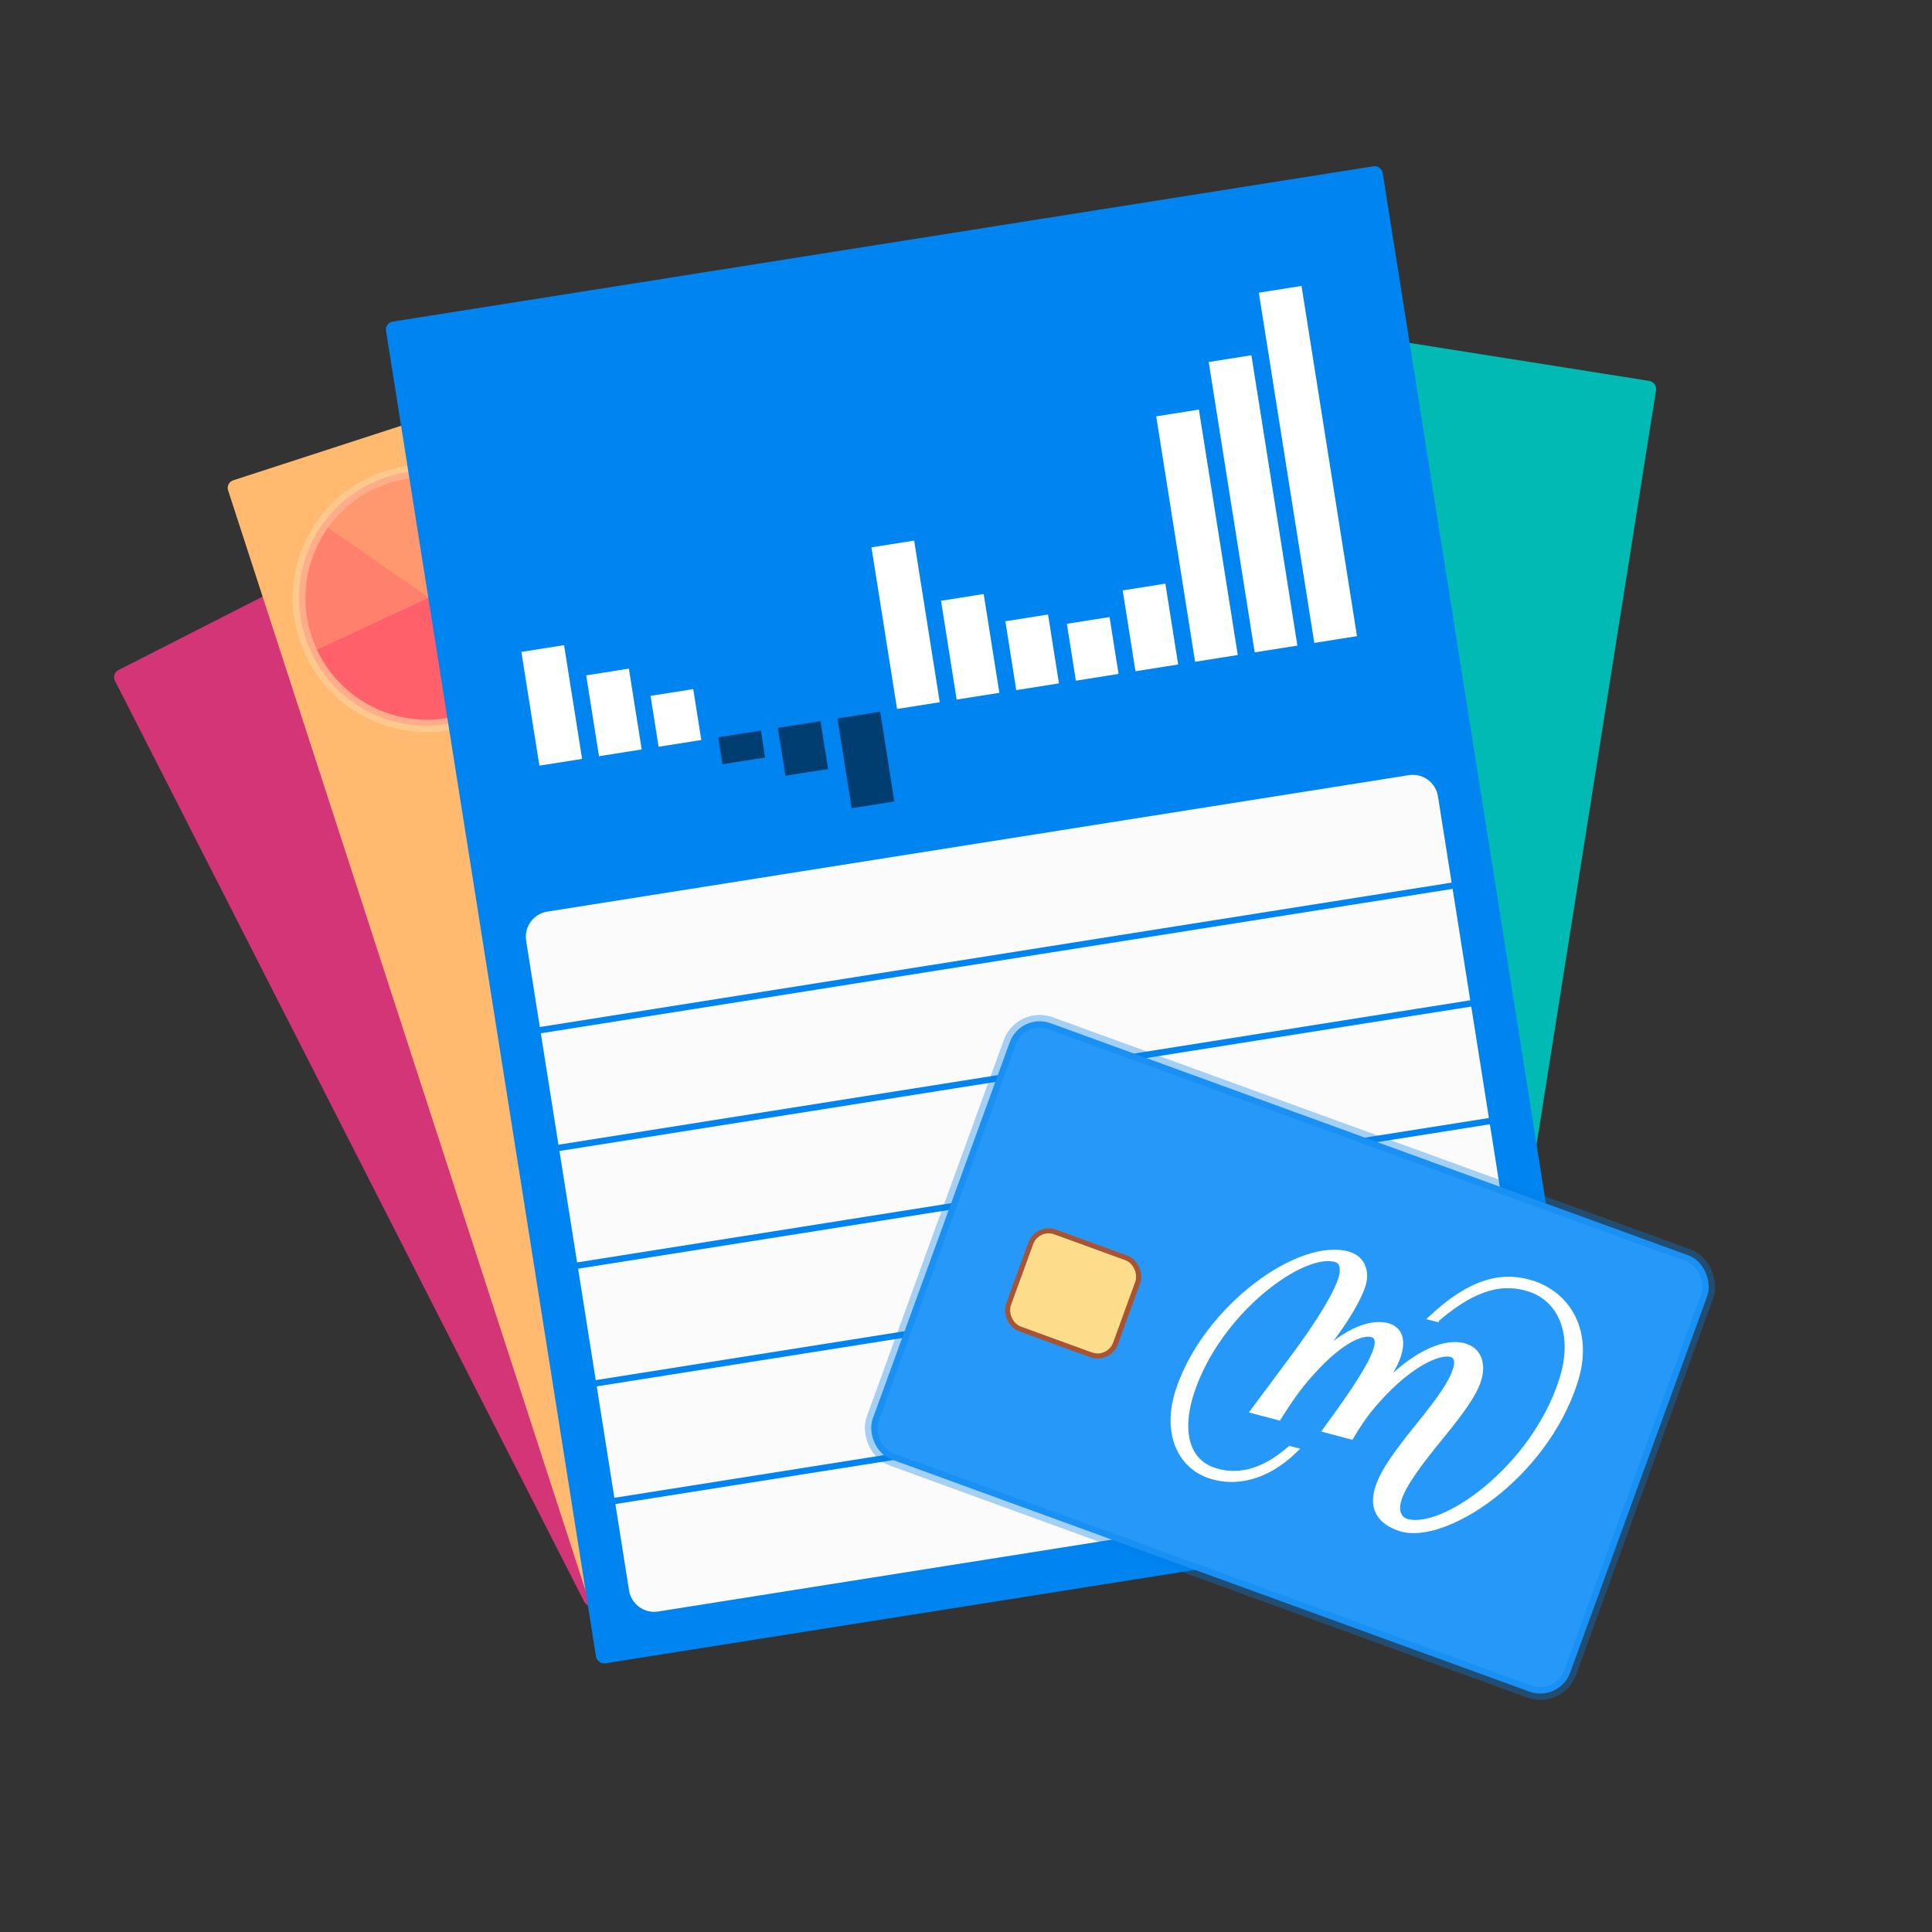 <?xml version="1.0" ?>
<svg xmlns="http://www.w3.org/2000/svg" version="1.2" viewBox="0 0 76 76" baseProfile="tiny-ps">
	<rect x="0" y="0" width="76" height="76" fill="#333333" stroke="none"/>
	<g fill="none" fill-rule="evenodd">
		<g transform="translate(37.289 36.497) rotate(-9) translate(-31 -27)">
			<rect transform="translate(44.013 28.006) rotate(18) translate(-44.013 -28.006)" x="32.495" y="5.506" width="23.036" height="45" rx=".312" fill="#00BAB3"/>
			<rect transform="translate(22.043 26.548) rotate(-18) translate(-22.043 -26.548)" x="5.638" y="5.899" width="32.809" height="41.299" rx=".312" fill="#D43576"/>
			<rect transform="translate(23.667 25.971) rotate(-9) translate(-23.667 -25.971)" x="9.136" y="2.705" width="29.061" height="46.533" rx=".312" fill="#FFBA70"/>
			<g transform="translate(7.021 6.219)">
				<g transform="translate(0)">
					<path d="m4.357-0.051c1.328-0.38 2.686-0.185 3.807 0.439 1.121 0.623 2.005 1.675 2.388 3.006 0.382 1.331 0.19 2.691-0.429 3.812-0.62 1.122-1.667 2.006-2.996 2.386-1.328 0.38-2.686 0.185-3.807-0.439-1.121-0.623-2.005-1.675-2.388-3.006-0.382-1.331-0.19-2.691 0.429-3.812 0.62-1.122 1.667-2.006 2.996-2.386z" fill="#FF986E" stroke="#fff" stroke-opacity=".199" stroke-width=".5"/>
					<path d="m1.176 6.089c0.727 2.53 3.362 3.996 5.885 3.273 0.027-0.008 0.054-0.016 0.081-0.024l-1.316-4.58-4.651 1.331z" fill="#FF606A"/>
					<path d="m2.361 1.425 3.503 3.36-0.026 0.015-0.011-0.042-4.651 1.331-0.061-0.234c-0.384-1.641 0.132-3.3 1.247-4.43z" fill="#FF806C"/>
				</g>
			</g>
			<rect x="12.842" y=".031" width="39.696" height="53.438" rx=".312" fill="#0084F0"/>
			<g transform="translate(14.533 23.031)" fill="#FBFBFB">
				<path d="m6.7502e-14 1.875v3.438h36.315v-3.438c0-0.552-0.448-1-1-1h-34.315c-0.552 0-1 0.448-1 1z"/>
				<rect x="1.954e-14" y="5.562" width="36.315" height="4.438"/>
				<rect x="-3.3751e-14" y="10.25" width="36.315" height="4.438"/>
				<rect x="-7.4607e-14" y="14.938" width="36.315" height="4.438"/>
				<rect x="-1.3145e-13" y="19.625" width="36.315" height="4.438"/>
				<path d="m-1.8829e-13 24.312v3.438c3.129e-16 0.552 0.448 1 1 1h34.315c0.552 0 1-0.448 1-1v-3.438h-36.315z"/>
			</g>
			<g transform="translate(16.125 4.238)">
				<g fill="#fff">
					<rect x="2.3448e-13" y="9.418" width="1.7" height="4.53"/>
					<rect x="2.374" y="10.729" width="1.7" height="3.219"/>
					<rect x="4.748" y="11.921" width="1.7" height="2.027"/>
				</g>
				<g fill="#003E72">
					<rect x="7.122" y="13.948" width="1.7" height="1.073"/>
					<rect x="9.496" y="13.948" width="1.7" height="1.907"/>
					<rect x="11.871" y="13.948" width="1.7" height="3.576"/>
				</g>
				<g fill="#fff">
					<rect x="14.245" y="7.51" width="1.7" height="6.437"/>
					<rect x="16.619" y="10.014" width="1.7" height="3.934"/>
					<rect x="18.993" y="11.206" width="1.7" height="2.742"/>
					<rect x="21.367" y="11.683" width="1.7" height="2.265"/>
					<rect x="23.741" y="10.729" width="1.7" height="3.219"/>
					<rect x="26.115" y="4.172" width="1.7" height="9.775"/>
					<rect x="28.489" y="2.384" width="1.7" height="11.564"/>
					<rect x="30.863" y="5.1514e-14" width="1.7" height="13.948"/>
				</g>
			</g>
		</g>
		<g transform="translate(49.922 53.996) rotate(20) translate(-16 -10)">
			<g transform="translate(.981 .028)">
				<rect x=".988" y="-.005" width="29.197" height="18.265" rx="1.25" fill="#2699F8" stroke="#0081EA" stroke-opacity=".347" stroke-width=".5"/>
				<path transform="translate(19.172 8.845) rotate(-2) translate(-19.172 -8.845)" d="m20.612 5.789-0.224 0.014c1.104-1.999 2.237-2.526 3.378-2.526 1.386 0 2.779 1.024 2.779 3.201 0 3.955-2.966 7.591-4.756 7.591-0.816 0-1.343-0.377-1.343-1.259 0-0.719 0.303-1.608 0.779-2.853 0.505-1.316 0.693-1.999 0.693-2.504 0-0.221-0.051-0.519-0.332-0.519-0.476 0-1.545 0.889-2.389 3.045-0.144 0.377-0.26 0.804-0.361 1.252l-1.047 0.057c0.715-2.17 0.909-3.073 0.909-3.607 0-0.228-0.036-0.526-0.31-0.526-0.375 0-1.083 0.512-1.819 2.184-0.325 0.726-0.491 1.337-0.678 2.056l-1.039 0.057 0.772-2.284c0.686-2.006 0.902-3.152 0.902-3.707 0-0.334-0.108-0.676-0.397-0.676-1.364 0-3.804 3.372-3.804 6.744 0 1.622 0.686 2.618 1.79 2.618 0.844 0 1.768-0.391 2.57-1.729l0.217-0.014c-0.794 1.508-1.92 2.006-2.858 2.006-1.328 0-2.245-1.145-2.245-2.789 0-3.465 2.757-7.192 4.756-7.192 0.563 0 0.881 0.455 0.881 0.996 0 0.761-0.361 2.148-1.039 3.756 0.967-2.17 2.006-2.554 2.49-2.554 0.577 0 0.729 0.526 0.729 0.996 0 0.42-0.144 1.096-0.614 2.248 0.917-2.355 2.1-3.422 3.01-3.422 0.635 0 0.902 0.562 0.902 1.117 0 0.576-0.231 1.323-0.743 2.639-0.433 1.11-0.787 2.134-0.787 2.767 0 0.505 0.253 0.747 0.527 0.747 1.472 0 4.107-3.472 4.107-7.143 0-2.02-1.104-3.038-2.295-3.038-0.996 0-2.006 0.434-3.111 2.248z" fill="#fff" stroke="#fff" stroke-width=".2"/>
				<g transform="translate(4.37 7.55)" fill="#FBDD8C" stroke="#A95335" stroke-width=".2">
					<g transform="translate(0)">
						<rect x=".1" y=".1" width="4.48" height="4.059" rx=".75"/>
					</g>
				</g>
			</g>
		</g>
	</g>
</svg>